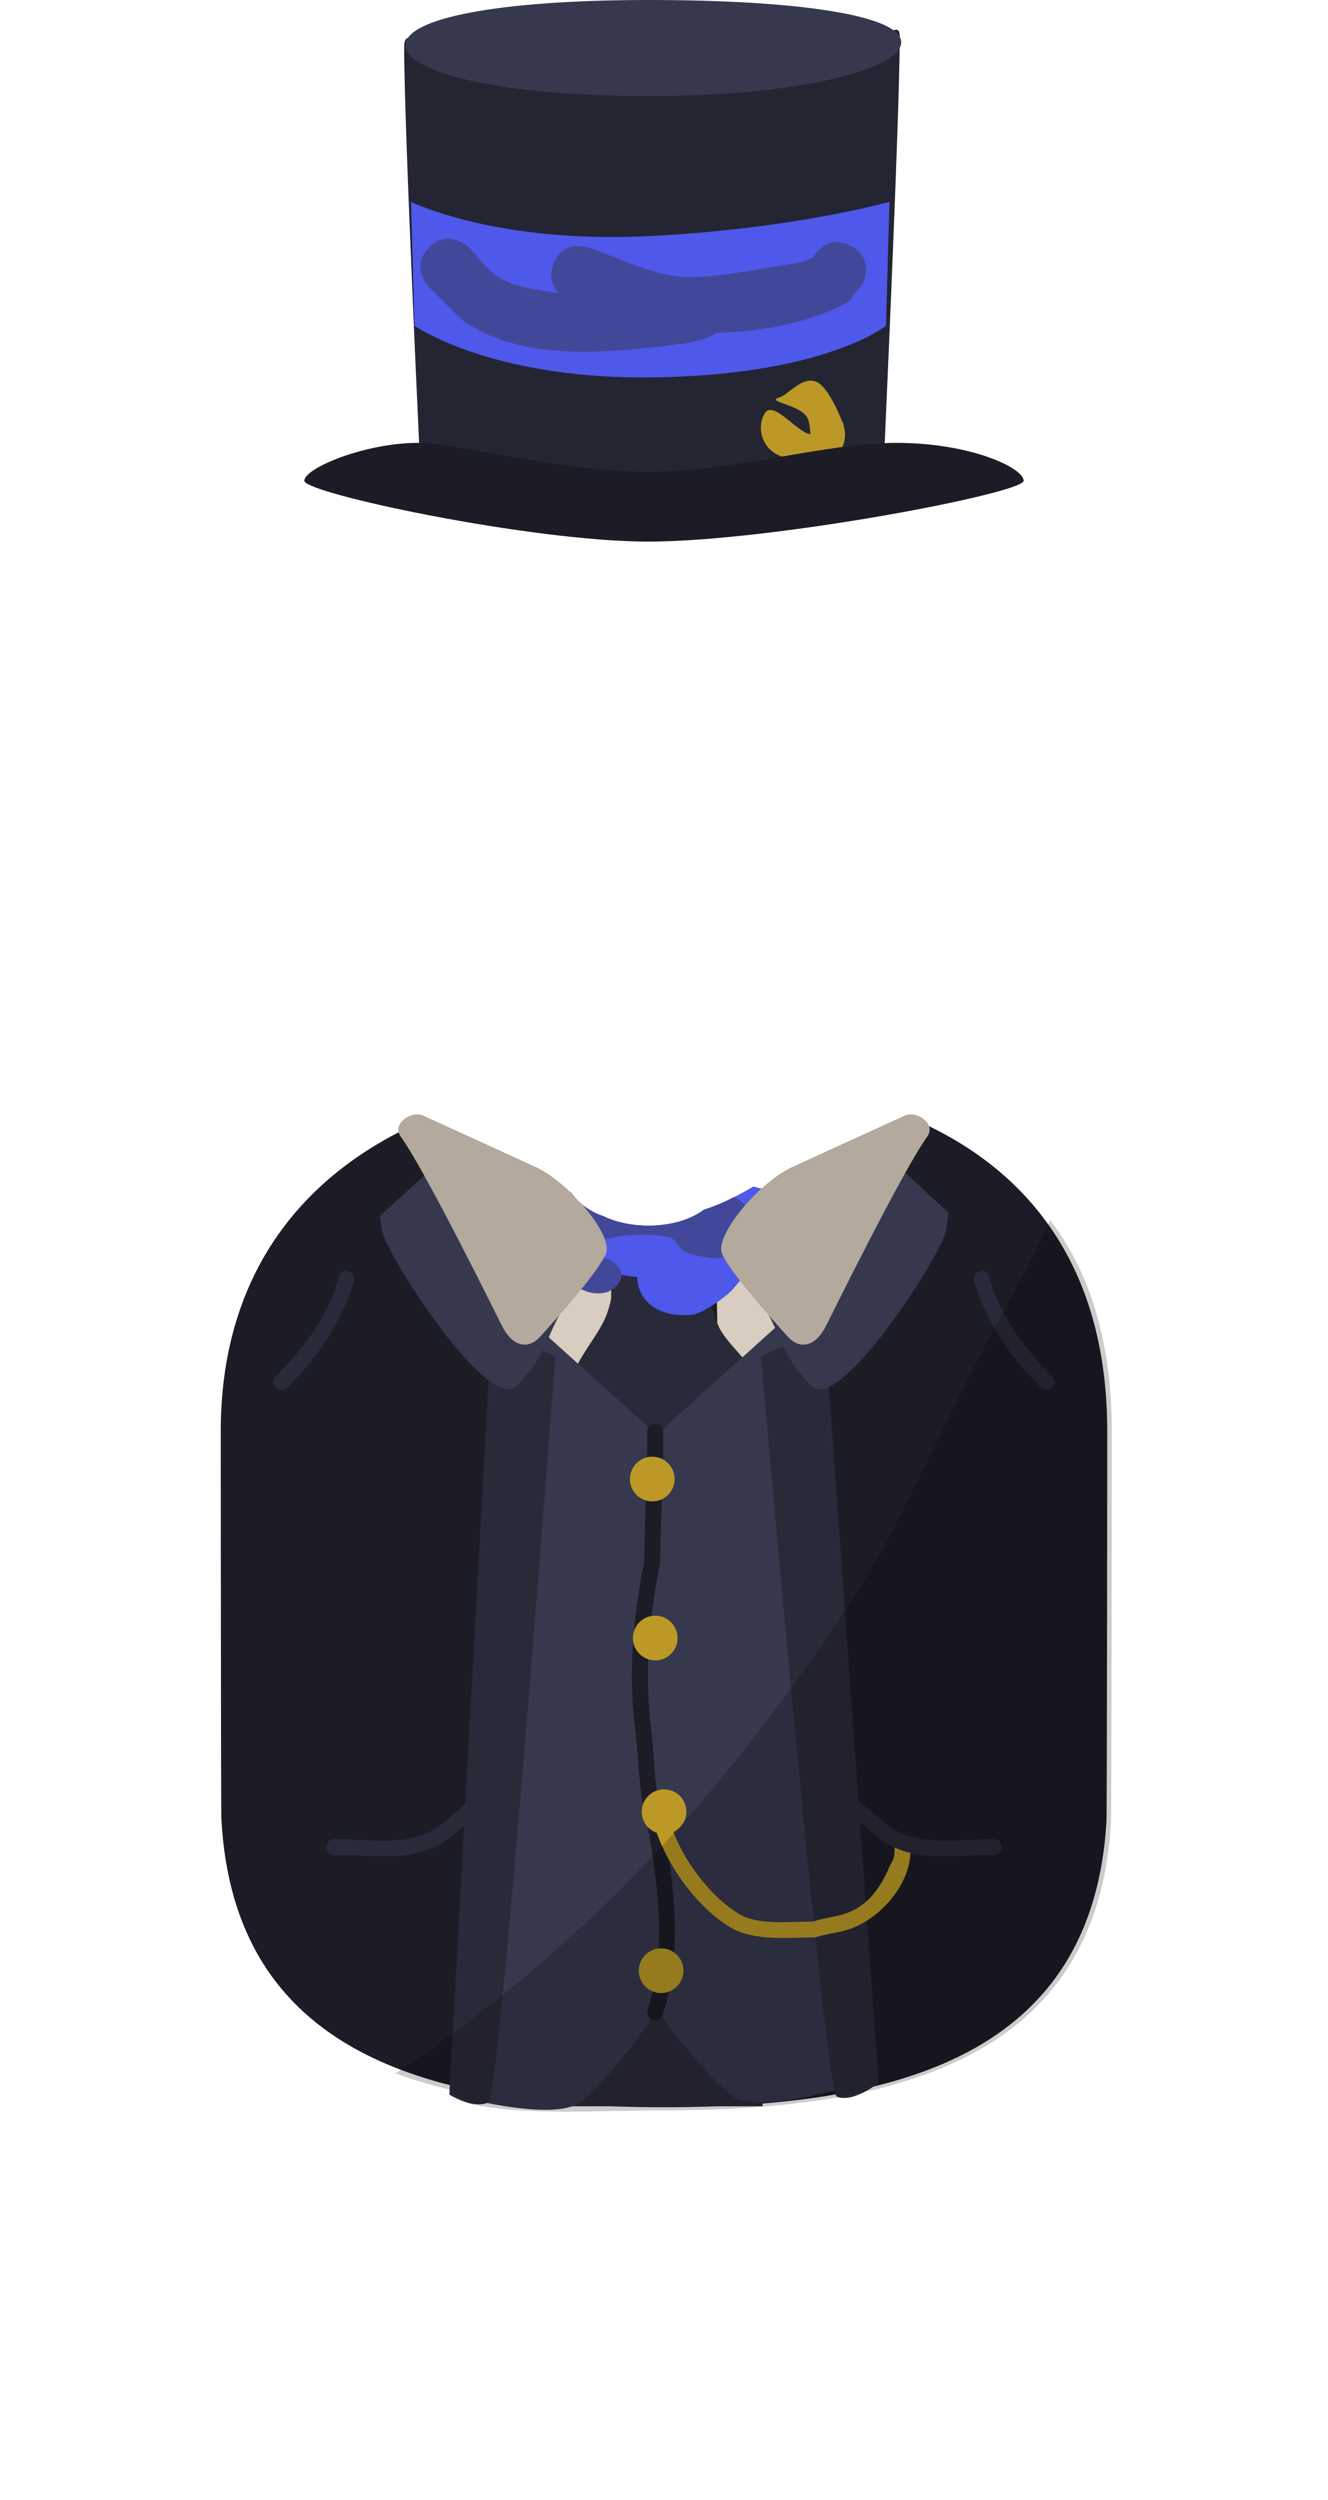 <svg version="1.1" xmlns="http://www.w3.org/2000/svg" xmlns:xlink="http://www.w3.org/1999/xlink" width="208" height="391.394" viewBox="0,0,208,391.394"><g transform="translate(-256,-440.606)"><g data-paper-data="{&quot;isPaintingLayer&quot;:true}" fill-rule="nonzero" stroke="none" stroke-linecap="butt" stroke-linejoin="miter" stroke-miterlimit="10" stroke-dasharray="" stroke-dashoffset="0" style="mix-blend-mode: normal"><path d="" fill="#262626" stroke-width="0.5"/><path d="M256,832v-384h208v384z" fill="none" stroke-width="0"/><path d="" fill="#666666" stroke-width="0"/><path d="" fill="#666666" stroke-width="0"/><path d="" fill-opacity="0.302" fill="#cccccc" stroke-width="0"/><path d="" fill-opacity="0.102" fill="#ffffff" stroke-width="0"/><path d="" fill-opacity="0.102" fill="#ffffff" stroke-width="0"/><path d="" fill-opacity="0.102" fill="#000000" stroke-width="0"/><path d="" fill-opacity="0.102" fill="#000000" stroke-width="0"/><path d="" fill-opacity="0.302" fill="#000000" stroke-width="0"/><path d="" fill="#d9d9d9" stroke-width="0"/><path d="" fill="#9966ff" stroke-width="0.5"/><path d="" fill-opacity="0.302" fill="#000000" stroke-width="0.5"/><path d="" fill-opacity="0.302" fill="#000000" stroke-width="0.5"/><path d="" fill="#517643" stroke-width="0"/><path d="" data-paper-data="{&quot;index&quot;:null}" fill-opacity="0.302" fill="#000000" stroke-width="0"/><path d="M290.573,664.681c0,-23.742 11.917,-39.414 30.096,-47.907c1.54,-0.719 8.977,7.267 21.181,12.451c5.431,2.307 11.806,11.213 19.025,10.895c7.992,-0.352 13.973,-9.726 19.539,-12.277c11.639,-5.333 18.94,-11.993 21.301,-10.836c17.327,8.487 27.711,24.051 27.711,47.676c0,1.394 -0.041,59.702 -0.122,61.076c-2.148,36.41 -32.356,44.727 -69.305,44.727c-37.123,0 -67.441,-8.59 -69.333,-45.242c-0.062,-1.205 -0.094,-59.341 -0.094,-60.561z" fill="#1b1c26" stroke-width="0"/><g fill="#d9cdbf" stroke-width="0"><path d="M345.005,762.71c-0.439,-15.532 -3.348,-124.555 -3.348,-124.555c0,0 3.777,0.165 5.537,0.242c1.605,0.07 4.602,1.974 4.602,1.974c0,0 -2.102,105.958 -2.405,121.457c-0.07,3.604 -3.586,4.446 -3.586,4.446c0,0 -0.693,0.243 -0.8,-3.564z" data-paper-data="{&quot;index&quot;:null}"/><path d="M375.578,766.275c0,0 -4.899,-0.842 -4.969,-4.446c-0.302,-15.499 -2.405,-121.457 -2.405,-121.457c0,0 2.997,-1.904 4.602,-1.974c1.76,-0.077 5.537,-0.242 5.537,-0.242c0,0 -2.908,109.023 -3.348,124.555c-0.108,3.807 0.582,3.564 0.582,3.564z" data-paper-data="{&quot;index&quot;:null}"/></g><path d="M344.561,770.342c0,0 0,-70.521 0,-109.711c0,-5.879 5.143,-10.364 6.552,-14.492c1.915,-5.609 0.447,-9.782 2.438,-8.659c2.075,1.17 0.158,0.583 4.935,0.135c4.682,-0.44 2.766,1.241 5.431,0.084c2.641,-1.146 1.99,3.954 4.511,10.256c1.433,3.582 7.011,6.928 7.011,11.294c0,37.988 0,111.094 0,111.094z" fill="#292a39" stroke-width="0"/><g stroke-width="0.5"><path d="M381.855,634.128c-0.805,1.951 -4.211,3.474 -6.492,4.22c-0.915,0.299 -1.866,0.647 -2.855,0.712c0.582,0.979 -0.875,2.323 -1.696,3.335c-0.912,1.124 -4.759,3.836 -6.357,4.017c-7.04,0.799 -10.308,-4.476 -7.767,-8.746c1.643,-2.761 3.593,-2.779 6.762,-3.579c0.342,-0.073 1.564,-0.55 2.821,-0.944c-0.352,-0.158 -0.673,-0.323 -0.923,-0.463c-0.656,-0.368 -1.332,-0.751 -1.934,-1.181c1.024,-0.379 1.974,-0.875 2.799,-1.496c2.637,-0.847 5.284,-2.159 7.77,-3.641c4.923,1.232 9.915,2.818 7.874,7.765zM363.76,639.822c-0.048,0.027 -0.094,0.056 -0.135,0.088c0.044,-0.029 0.09,-0.059 0.135,-0.088z" data-paper-data="{&quot;index&quot;:null}" fill="#4e58ea"/><path d="M350.443,631.019c-0.032,0.234 -0.088,0.522 -0.17,0.824c0.428,-0.148 0.862,-0.287 1.261,-0.412c3.579,1.415 9.061,1.501 12.986,-0.403c3.459,2.261 4.363,6.149 0.001,8.785c-1.259,0.761 -6.521,1.054 -8.242,0.798c-1.549,-0.23 -3.853,-0.334 -4.42,-1.318c-0.733,0.503 -1.717,0.793 -2.63,1.097c-2.276,0.756 -6.073,1.61 -8.532,0.735c-7.656,-2.723 -3.168,-7.882 -0.889,-11.97c2.093,-0.993 3.841,-1.626 5.602,-1.9c0.914,1.282 2.122,2.338 3.526,3.072c0.483,0.252 0.988,0.466 1.513,0.637c-0.002,0.018 -0.005,0.036 -0.007,0.054zM358.702,634.958c-0.06,0.001 -0.119,0.006 -0.178,0.015c0.06,-0.005 0.119,-0.01 0.178,-0.015z" fill="#4e58ea"/><path d="M371.538,628.297c3.407,2.03 2.516,7.683 -1.565,8.978c-1.993,0.633 -4.452,0.055 -6.448,-0.575c-1.337,-0.422 -1.469,-2.176 -2.872,-2.453c-2.138,-0.421 -3.981,-0.352 -6.096,-0.256c-2.032,0.093 -4.506,1.046 -6.105,0.1c-2.772,-1.639 -0.72,-3.06 -0.843,-4.595c0.418,0.31 0.862,0.588 1.327,0.831c0.533,0.278 1.094,0.51 1.678,0.69c3.992,2.052 11.411,2.138 15.596,-1.014c1.606,-0.516 3.217,-1.204 4.792,-1.999c0.176,0.088 0.355,0.185 0.535,0.292z" fill="#424899"/><path d="M343.954,627.563c0.489,-0.13 0.973,-0.232 1.457,-0.307c0.234,0.328 0.487,0.641 0.758,0.938c-0.646,-0.231 -1.447,-0.447 -2.214,-0.631z" fill="#424899"/><path d="M352.861,641.513c-1.677,2.518 -5.031,1.259 -5.031,1.259l-0.431,-0.193c-3.201,-0.95 -5.934,0.717 -9.22,-1.036c-1.431,-0.763 -2.277,-2.07 -2.886,-3.305c-0.436,-0.884 -0.091,-1.885 -0.136,-2.827c0,0 0,-2.815 3.75,-2.815c3.75,0 3.75,2.815 3.75,2.815c-0.051,0.496 -0.919,1.463 -0.257,1.479c1.255,0.029 2.463,-0.571 3.713,-0.479c1.267,0.093 2.438,0.552 3.658,0.828l1.413,0.499c0,0 3.354,1.259 1.677,3.776z" fill="#424899"/><path d="M371.437,637.633l0.466,-1.118c0.554,-0.861 0.895,-1.819 1.662,-2.582c0.756,-0.753 2.161,-1.015 2.982,-1.729c0.433,-0.376 -1.104,-0.551 -1.625,-0.858c0,0 -2.762,-1.904 -0.226,-3.977c1.02,-0.834 2.076,-1.024 2.974,-0.954c0.839,0.252 1.567,0.536 2.327,0.787c0.894,0.661 2.107,1.147 2.679,1.985c0.8,1.172 1.51,2.524 1.291,3.831c-0.503,3.002 -3.988,3.385 -5.22,5.798l-0.102,0.369c0,0 -1.033,2.706 -4.638,1.93c-3.605,-0.776 -2.571,-3.481 -2.571,-3.481z" data-paper-data="{&quot;index&quot;:null}" fill="#424899"/></g><g fill="#36384d" stroke-width="0"><path d="M330.754,769.491l8.296,-122.128c0,0 13.511,12.16 17.696,15.926c2.3,2.07 5.33,7.992 5.303,13.108c-0.1,18.944 -0.341,64.432 -0.388,73.277c-0.015,2.925 -10.688,17.321 -15.005,20.17c-3.876,2.558 -15.902,-0.353 -15.902,-0.353z" data-paper-data="{&quot;index&quot;:null}"/><path d="M371.039,768.922c-4.317,-2.849 -14.989,-16.323 -15.005,-19.248c-0.047,-8.846 -0.287,-54.334 -0.388,-73.277c-0.027,-5.115 3.003,-11.037 5.303,-13.108c4.185,-3.766 17.696,-15.926 17.696,-15.926l10.6,119.824c0,0 -14.331,4.294 -18.207,1.736z" data-paper-data="{&quot;index&quot;:null}"/></g><g fill="#292a39" stroke-width="0"><path d="M332.831,650.991c0,0 3.777,0.15 5.537,0.22c1.605,0.064 4.602,1.794 4.602,1.794c0,0 -8.639,116.007 -10.488,116.755c-2.576,1.042 -6.103,-1.25 -6.103,-1.25z" data-paper-data="{&quot;index&quot;:null}"/><path d="M393.621,766.668c0,0 -3.988,3.213 -6.564,2.171c-1.849,-0.748 -11.87,-115.833 -11.87,-115.833c0,0 2.997,-1.731 4.602,-1.794c1.76,-0.07 5.537,-0.22 5.537,-0.22z" data-paper-data="{&quot;index&quot;:null}"/></g><g fill="#36384d" stroke-width="0"><path d="M326.431,621.925c4.076,3.154 18.998,21.421 17.15,24.619c-1.848,3.197 -2.349,6.879 -6.733,11.059c-4.384,4.18 -19.98,-20.03 -20.965,-24.144c-0.136,-0.567 -0.258,-1.45 -0.353,-2.545c3.459,-3.149 6.941,-6.273 10.434,-9.386c0.152,0.141 0.307,0.273 0.467,0.397z" data-paper-data="{&quot;index&quot;:null}"/><path d="M404.117,633.459c-0.985,4.114 -16.581,28.324 -20.965,24.144c-4.384,-4.18 -4.885,-7.862 -6.733,-11.059c-1.848,-3.197 13.074,-21.465 17.15,-24.619c0.337,-0.261 0.656,-0.562 0.96,-0.895c3.283,3.177 6.598,6.306 9.983,9.365c-0.1,1.336 -0.239,2.41 -0.395,3.064z" data-paper-data="{&quot;index&quot;:null}"/></g><g fill="#b3a99d" stroke-width="0"><path d="M322.286,615.251c4.524,2.066 13.146,6.003 17.607,8.041c1.804,0.824 3.841,2.38 5.676,4.18c0.458,0.607 0.983,1.161 1.565,1.649c2.648,3 4.471,6.244 3.757,7.807c-1.265,2.771 -6.666,8.955 -10.282,12.934c-1.939,2.133 -4.403,1.503 -6.004,-1.721c-4.296,-8.649 -12.636,-25.171 -15.803,-29.542c-1.549,-2.139 1.696,-4.164 3.483,-3.348z" data-paper-data="{&quot;index&quot;:null}"/><path d="M397.714,615.251c1.787,-0.816 5.032,1.209 3.483,3.348c-3.166,4.372 -11.507,20.893 -15.803,29.542c-1.601,3.224 -4.066,3.854 -6.004,1.721c-3.616,-3.979 -9.016,-10.163 -10.282,-12.934c-1.3,-2.847 5.815,-11.268 10.999,-13.636c4.461,-2.037 13.083,-5.975 17.607,-8.041z" data-paper-data="{&quot;index&quot;:null}"/></g><path d="M358.628,663.529c1.25,0 1.25,1.25 1.25,1.25v1.383c0,6.374 -0.448,12.74 -0.467,19.018c-1.765,8.893 -2.526,17.432 -1.387,26.448c0.501,3.961 0.372,7.988 1.362,11.867c2.05,10.371 3.752,22.417 0.427,32.469c0,0 -0.395,1.186 -1.581,0.791c-1.186,-0.395 -0.791,-1.581 -0.791,-1.581c3.197,-9.525 1.502,-21.28 -0.495,-31.13c-0.975,-3.976 -0.89,-8.05 -1.403,-12.098c-1.165,-9.19 -0.449,-17.953 1.379,-27.012c-0.022,-6.187 0.455,-12.487 0.455,-18.772v-1.383c0,0 0,-1.25 1.25,-1.25z" fill="#1b1c26" stroke-width="0.5"/><path d="M354.667,672.152c0,-1.933 1.567,-3.5 3.5,-3.5c1.933,0 3.5,1.567 3.5,3.5c0,1.933 -1.567,3.5 -3.5,3.5c-1.933,0 -3.5,-1.567 -3.5,-3.5z" fill="#bc9926" stroke-width="0.5"/><path d="M355.128,697.039c0,-1.933 1.567,-3.5 3.5,-3.5c1.933,0 3.5,1.567 3.5,3.5c0,1.933 -1.567,3.5 -3.5,3.5c-1.933,0 -3.5,-1.567 -3.5,-3.5z" fill="#bc9926" stroke-width="0.5"/><path d="M356.511,724.23c0,-1.933 1.567,-3.5 3.5,-3.5c1.933,0 3.5,1.567 3.5,3.5c0,1.933 -1.567,3.5 -3.5,3.5c-1.933,0 -3.5,-1.567 -3.5,-3.5z" fill="#bc9926" stroke-width="0.5"/><path d="M356.05,749.116c0,-1.933 1.567,-3.5 3.5,-3.5c1.933,0 3.5,1.567 3.5,3.5c0,1.933 -1.567,3.5 -3.5,3.5c-1.933,0 -3.5,-1.567 -3.5,-3.5z" fill="#bc9926" stroke-width="0.5"/><path d="M397.341,728.971c1.25,0 1.25,1.25 1.25,1.25v0.461c-0.151,4.911 -4.504,10.006 -9.112,11.772c-1.84,0.705 -3.883,0.835 -5.764,1.444c-4.063,0.028 -9.625,0.635 -13.301,-1.553c-5.114,-3.044 -9.735,-9.429 -11.589,-14.955c0,0 -0.395,-1.186 0.791,-1.581c1.186,-0.395 1.581,0.791 1.581,0.791c1.664,5.03 5.928,10.82 10.532,13.619c3.053,1.856 8.206,1.183 11.586,1.212c1.73,-0.597 3.585,-0.697 5.297,-1.321c3.416,-1.245 5.345,-4.108 6.664,-7.168c0.317,-0.735 0.857,-1.46 0.815,-2.259v-0.461c0,0 0,-1.25 1.25,-1.25z" fill="#bc9926" stroke-width="0.5"/><path d="M412.877,729.76c0,1.25 -1.25,1.25 -1.25,1.25h-0.461c-5.386,-0.074 -10.587,1.109 -15.758,-1.51c-2.274,-1.152 -4.015,-3.29 -6.135,-4.691c0,0 -1.04,-0.693 -0.347,-1.733c0.693,-1.04 1.733,-0.347 1.733,-0.347c1.987,1.335 3.708,3.475 5.847,4.526c4.801,2.359 9.655,1.307 14.659,1.255h0.461c0,0 1.25,0 1.25,1.25z" fill="#292a39" stroke-width="0.5"/><path d="M420.807,657.828c-0.884,0.884 -1.768,0 -1.768,0l-0.461,-0.461c-4.378,-4.378 -8.406,-10.357 -10.007,-16.25c0,0 -0.303,-1.213 0.91,-1.516c1.213,-0.303 1.516,0.91 1.516,0.91c1.178,5.368 5.419,11.158 9.349,15.089l0.461,0.461c0,0 0.884,0.884 0,1.768z" fill="#292a39" stroke-width="0.5"/><path d="M308.393,728.51h0.461c5.004,0.051 9.859,1.103 14.659,-1.255c2.139,-1.051 3.86,-3.191 5.847,-4.526c0,0 1.04,-0.693 1.733,0.347c0.693,1.04 -0.347,1.733 -0.347,1.733c-2.121,1.402 -3.861,3.54 -6.135,4.691c-5.17,2.619 -10.372,1.436 -15.758,1.51h-0.461c0,0 -1.25,0 -1.25,-1.25c0,-1.25 1.25,-1.25 1.25,-1.25z" data-paper-data="{&quot;index&quot;:null}" fill="#292a39" stroke-width="0.5"/><path d="M299.213,656.06l0.461,-0.461c3.93,-3.93 8.171,-9.721 9.349,-15.089c0,0 0.303,-1.213 1.516,-0.91c1.213,0.303 0.91,1.516 0.91,1.516c-1.601,5.893 -5.629,11.872 -10.007,16.25l-0.461,0.461c0,0 -0.884,0.884 -1.768,0c-0.884,-0.884 0,-1.768 0,-1.768z" data-paper-data="{&quot;index&quot;:null}" fill="#292a39" stroke-width="0.5"/><path d="M321.995,517.483c0,0 -2.695,-56.444 -2.695,-69.541c0,-5.157 6.564,5.141 38.185,5.141c33.597,0 39.442,-11.255 39.442,-6.759c0,12.528 -2.695,71.158 -2.695,71.158z" fill="#242533" stroke-width="0"/><path d="M320.917,491.607l-0.539,-19.407c0,0 12.986,6.469 36.657,5.391c22.839,-1.04 38.275,-5.391 38.275,-5.391l-0.539,19.407c0,0 -9.885,7.978 -37.735,8.086c-24.408,0.095 -36.118,-8.086 -36.118,-8.086z" fill="#4e58ea" stroke-width="0"/><path d="M384.345,480.352c0.028,-0.017 0.055,-0.035 0.083,-0.053zM383.363,480.905c0.364,-0.634 2.305,-3.605 5.822,-1.847c3.923,1.962 1.962,5.885 1.962,5.885l-2.206,2.878c-5.448,3.126 -13.371,4.75 -20.841,4.888c-0.911,0.746 -1.915,0.997 -1.915,0.997l-2.676,0.636c-10.988,1.353 -25.169,3.267 -34.914,-3.489c-0.35,-0.242 -5.116,-5.036 -5.389,-5.308c0,0 -3.102,-3.102 0,-6.203c3.102,-3.102 6.203,0 6.203,0c1.452,1.452 2.642,3.205 4.315,4.395c2.248,1.599 5.235,2.028 7.86,2.466c0.636,0.106 1.275,0.195 1.916,0.268c-0.868,-0.867 -1.563,-2.254 -0.869,-4.337c1.387,-4.161 5.548,-2.774 5.548,-2.774c4.942,1.648 10.504,4.671 15.863,4.627c4.194,-0.035 8.593,-0.864 12.756,-1.558c2.541,-0.423 4.48,-0.492 6.564,-1.524z" fill="#424899" stroke-width="0.5"/><path d="M375.67,505.494c1.16,-2.316 4.251,1.718 6.567,2.878c2.316,1.16 6.848,-3.201 5.689,-0.885c-0.638,1.273 0.092,5.008 -2.242,5.93c-1.911,0.755 -6.877,-1.106 -7.92,-1.629c-2.316,-1.16 -3.254,-3.978 -2.094,-6.294z" fill="#bc9926" stroke-width="0.5"/><path d="M384.974,513.157c-2.487,0.725 -1.632,-4.285 -2.357,-6.772c-0.725,-2.487 -7.005,-2.843 -4.518,-3.568c1.367,-0.399 3.609,-3.473 5.872,-2.389c1.853,0.888 3.866,5.794 4.192,6.913c0.725,2.487 -0.703,5.091 -3.19,5.816z" fill="#bc9926" stroke-width="0.5"/><path d="M303.666,515.866c0,-1.977 9.514,-5.93 17.79,-5.93c6.834,0 20.911,4.497 36.178,4.497c13.359,0 27.629,-4.497 38.754,-4.497c11.717,0 19.946,3.953 19.946,5.93c0,1.977 -39.603,9.527 -58.849,9.527c-18.258,0 -53.818,-7.551 -53.818,-9.527z" fill="#1b1c26" stroke-width="0"/><path d="M397.158,447.225c0,4.152 -15.749,8.418 -39.564,8.418c-23.814,0 -38.078,-3.816 -38.078,-7.968c0,-4.152 14.264,-7.069 38.078,-7.069c23.814,0 39.564,2.467 39.564,6.619z" fill="#36384d" stroke-width="0"/><path d="M430.141,664.502c0,1.404 -0.042,60.09 -0.124,61.473c-2.182,36.647 -32.87,45.018 -70.406,45.018c-10.677,0 -20.8,0.845 -29.87,-0.986c-1.264,-0.255 -2.508,-2.07 -3.73,-2.371c-2.811,-0.691 -5.506,-1.506 -8.07,-2.459c1.341,-0.88 2.66,-1.768 3.953,-2.662c28.141,-19.445 49.862,-44.103 68.256,-72.573c6.761,-10.465 11.632,-22.261 17.337,-33.3c5.643,-10.917 8.883,-16.072 12.977,-25.051c6.463,8.408 9.675,19.663 9.675,32.91z" fill-opacity="0.2" fill="#000000" stroke-width="0"/></g></g></svg><!--rotationCenter:103.99998499999998:199.39370812243737-->
